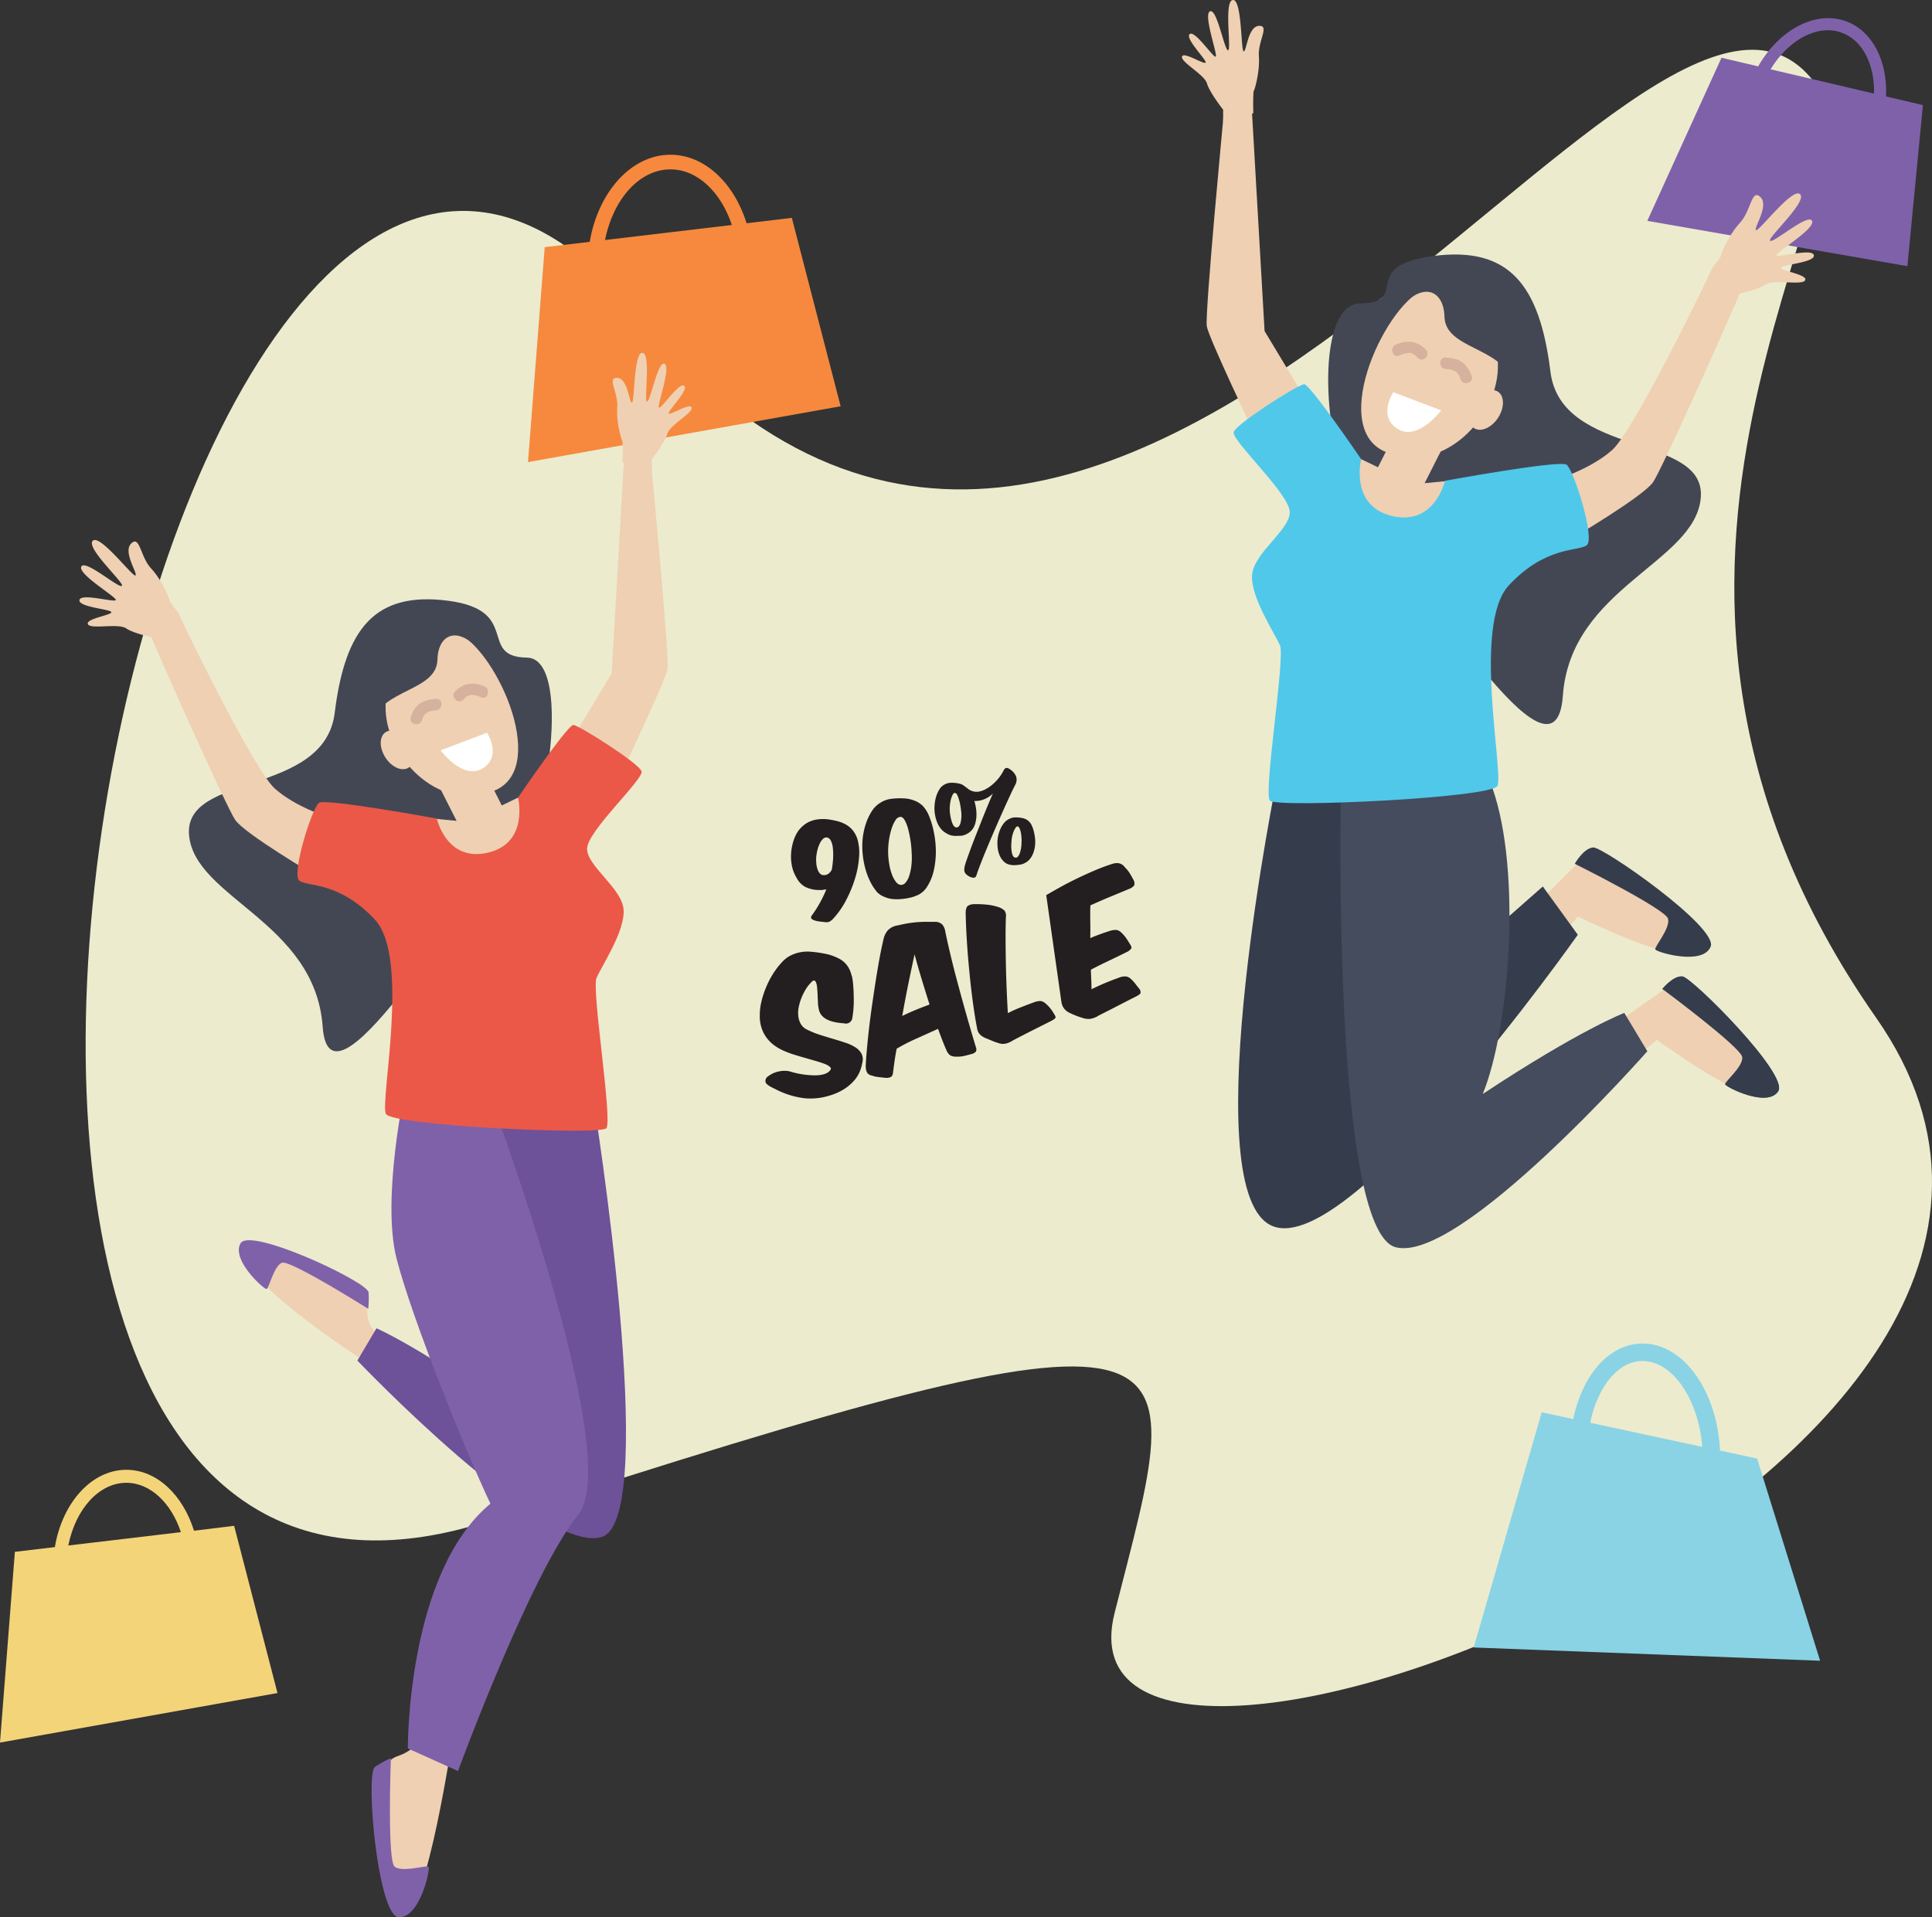 <svg xmlns="http://www.w3.org/2000/svg" viewBox="0 0 837.94 831.7"><rect x="0" y="0" width="837.94" height="831.7" fill="#333333" stroke="none"/><defs><style>.cls-1{fill:#ecebce;}.cls-2{fill:#f4d479;}.cls-3{fill:#89d3e5;}.cls-4{fill:#f6893e;}.cls-5{fill:#7f61aa;}.cls-6{fill:#231f20;}.cls-7{fill:#efd0b2;}.cls-8{fill:#444c5e;}.cls-9{fill:#353d4c;}.cls-10{fill:#434754;}.cls-11{fill:#50c8ea;}.cls-12{fill:#fff;}.cls-13{fill:#d6b19d;}.cls-14{fill:#6d5199;}.cls-15{fill:#eb5848;}</style></defs><title>Shopping90OFF</title><g id="Layer_2" data-name="Layer 2"><g id="BG"><path class="cls-1" d="M483.42,699.68C451.92,824.18,952,639.26,813.71,441.49S818,77.33,787.16,36C713.69-62.42,484,384.52,276.44,136.08S-107,763.18,212.29,659.68,514.92,575.19,483.42,699.68Z"/><path class="cls-2" d="M84.14,664C79.3,648.47,68,637.58,54.8,637.58c-15.12,0-27.8,14.36-31,33.53L6.45,673.17,0,755.91l120.35-21.49-18.8-72.53ZM54.8,643.22c10.43,0,19.45,8.76,23.66,21.41l-48.84,5.79C32.75,654.74,42.85,643.22,54.8,643.22Z"/><path class="cls-3" d="M762.09,632.71,746,629.24c-1.3-26.54-16.45-47.13-34.45-46.41-9,.38-17.12,6-22.87,15.75a55.47,55.47,0,0,0-6.31,17l-13.7-2.95L639.17,714.66l150.24,5.75ZM695.16,602.4c4.4-7.49,10.32-11.76,16.67-12l.62,0c12.92,0,24.19,16.48,25.85,37.23l-48.58-10.46A47.69,47.69,0,0,1,695.16,602.4Z"/><path class="cls-4" d="M323.82,96.84c-5.45-17.45-18.21-29.72-33.05-29.72-17,0-31.33,16.18-35,37.79l-19.52,2.31L229,200.45l135.6-24.22L343.43,94.51ZM290.77,73.47c11.74,0,21.91,9.87,26.65,24.12l-55,6.53C265.92,86.45,277.3,73.47,290.77,73.47Z"/><path class="cls-5" d="M818,41.83c.71-15.17-5.77-28.39-17.37-32.61C787.3,4.37,771.53,13,762.55,28.79l-15.91-3.74L714.46,95.81l112.8,19.65L834,45.59ZM798.8,14.18c9.17,3.34,14.3,14,14,26.43L767.92,30.06C775.69,17.26,788.28,10.35,798.8,14.18Z"/><path class="cls-6" d="M335,465.73a11.35,11.35,0,0,1,2.68-.93,12.58,12.58,0,0,1,2.76-.29,8.2,8.2,0,0,1,2.55.39,37.54,37.54,0,0,0,11.14,1.57q4.5-.21,5.95-2.24a.89.89,0,0,0-.07-1.36,6.48,6.48,0,0,0-2.2-1.3c-1-.4-2.26-.82-3.72-1.25L349.52,459c-1.61-.45-3.24-.93-4.86-1.43a39.73,39.73,0,0,1-4.53-1.67,21.46,21.46,0,0,1-4.23-2.38,15.71,15.71,0,0,1-3.43-3.38,15.18,15.18,0,0,1-2.23-4.42,16.16,16.16,0,0,1-.7-5.41,23.09,23.09,0,0,1,.63-5.5,38.52,38.52,0,0,1,1.91-6.09,40,40,0,0,1,2.95-5.89,32.53,32.53,0,0,1,3.72-5,14,14,0,0,1,1.81-1.8,12,12,0,0,1,2.61-1.67,15.78,15.78,0,0,1,3.38-1.17,17,17,0,0,1,4.07-.41,51.13,51.13,0,0,1,6.81.86,21.47,21.47,0,0,1,6.06,2,10.09,10.09,0,0,1,2.76,1.86,10,10,0,0,1,1.72,2.16,10.4,10.4,0,0,1,1,2.22c.24.73.46,1.43.65,2.11a38.28,38.28,0,0,1,.48,4.16c.11,1.52.17,3.07.19,4.64s0,3.11-.12,4.6a36.74,36.74,0,0,1-.47,3.92,2.81,2.81,0,0,1-3.62,2.59q-10.08-.57-11-6.35a14.82,14.82,0,0,1-.33-2.78c-.05-1.08-.1-2.16-.14-3.24s-.12-2.1-.21-3.08a8,8,0,0,0-.48-2.3c-.24-.56-.55-.83-.93-.82s-.92.44-1.6,1.27a14.92,14.92,0,0,0-1.9,2.52,24.37,24.37,0,0,0-1.78,3.5,22.23,22.23,0,0,0-1.24,4,12.86,12.86,0,0,0-.26,4,9.11,9.11,0,0,0,1.1,3.54,6.07,6.07,0,0,0,2.85,2.53,38.27,38.27,0,0,0,5.33,2.17q2.86.92,5.68,1.74t5.38,1.68a19.38,19.38,0,0,1,4.38,2,7.65,7.65,0,0,1,2.71,2.79A5.51,5.51,0,0,1,374,461a18.76,18.76,0,0,1-1,3.58,13.92,13.92,0,0,1-2.35,3.92,20,20,0,0,1-4.24,3.75,24.67,24.67,0,0,1-6.63,3,27.18,27.18,0,0,1-11,1.13,36.46,36.46,0,0,1-12.61-4q-3.62-1.65-4.1-2.82a2.34,2.34,0,0,1,.69-2.39A13.79,13.79,0,0,1,335,465.73Z"/><path class="cls-6" d="M397.24,450.63a79.79,79.79,0,0,0-8.34,4.29c-.39,2-.7,3.86-.94,5.55s-.46,3.36-.67,5a2.28,2.28,0,0,1-.92,1.73,4.63,4.63,0,0,1-2.41.34l-2.14-.22q-1.17-.14-2.4-.36c-.65-.2-1.2-.37-1.68-.5a2.88,2.88,0,0,1-1.2-.63,2.83,2.83,0,0,1-.77-1.27,7.88,7.88,0,0,1-.29-2.36q.27-5.1,1-12.11t1.82-14.53q1.07-7.51,2.3-14.92t2.6-13.25a9.16,9.16,0,0,1,1.76-3.72,7.42,7.42,0,0,1,4.52-2.26q2.79-.67,5-1c1.5-.22,2.87-.37,4.14-.44s2.45-.11,3.55-.09,2.2,0,3.31,0a4.49,4.49,0,0,1,3.22,1.18,6.11,6.11,0,0,1,1.29,3.05q1,4.89,2.51,11.15t3.35,13q1.81,6.76,3.75,13.53t3.68,12.53a2.32,2.32,0,0,1,0,1.82,3.73,3.73,0,0,1-2.11,1.13c-1.17.34-2.25.62-3.26.84a12.85,12.85,0,0,1-3.21.24,5,5,0,0,1-2.6-.56,5.4,5.4,0,0,1-1.67-2.36c-.56-1.24-1.13-2.62-1.71-4.13s-1.21-3.16-1.88-5Q402,448.48,397.24,450.63Zm-.08-12.55c2-.82,4-1.59,6-2.33q-1.74-5.46-3.4-10.93T396.67,414q-1.26,5.69-2.66,12.54t-2.69,14.17Q394.2,439.31,397.16,438.08Z"/><path class="cls-6" d="M447.53,447.09q-4.23,2.15-8,4.12a13.43,13.43,0,0,1-2.35,1.2,6.37,6.37,0,0,1-1.78.4,5.35,5.35,0,0,1-1.37-.07,9.35,9.35,0,0,1-1.15-.32,23,23,0,0,1-2.52-.91c-.78-.33-1.8-.75-3.07-1.26a7.05,7.05,0,0,1-2.36-1.61,4.8,4.8,0,0,1-1.17-2.76c-.37-1.79-.75-3.92-1.13-6.41s-.76-5.19-1.12-8.1-.7-5.93-1-9.06-.61-6.28-.84-9.42-.42-6.17-.57-9.09-.23-5.62-.27-8.09c.07-1.43.42-2.37,1-2.81a5.65,5.65,0,0,1,3.2-.68,39.26,39.26,0,0,1,4.94.2,24.71,24.71,0,0,1,4.87,1,7.15,7.15,0,0,1,2.83,1.58,3.87,3.87,0,0,1,.61,2.74q-.16,4.43-.14,9.66t.13,10.75c.07,3.68.19,7.32.34,10.95s.32,7.09.51,10.39Q440,438,442.65,437c1.74-.7,3.65-1.43,5.71-2.17a7.41,7.41,0,0,1,2.93-.6,4.06,4.06,0,0,1,2.26,1.13,14,14,0,0,1,2,2.07,17.32,17.32,0,0,1,1.47,2.17c.59.85.85,1.45.78,1.81s-.75.88-2.06,1.55Z"/><path class="cls-6" d="M459.71,384.91q3.29-1.83,7-3.63t7.59-3.48c2.61-1.13,5.25-2.12,7.92-3s4.46-.28,5.76,1.53a13.3,13.3,0,0,1,2.06,2.57c.48.81,1,1.7,1.5,2.66a3.12,3.12,0,0,1,.42,2.43,4.5,4.5,0,0,1-2.23,1.6c-2.6,1.09-5.29,2.22-8.07,3.36s-5.69,2.41-8.74,3.78q-.12,3.31-.05,6.83t0,7.39c1.29-.57,2.6-1.09,3.92-1.57s2.73-1,4.24-1.45a8.23,8.23,0,0,1,3.06-.53,3.76,3.76,0,0,1,2.32,1.22,13.63,13.63,0,0,1,2,2.3c.55.79,1.06,1.6,1.55,2.43.66.92.89,1.61.71,2.05a4.75,4.75,0,0,1-2.05,1.62c-2.55,1.27-5.15,2.54-7.82,3.8s-5.23,2.54-7.67,3.83c.05,1.54.11,3,.17,4.36s.09,2.74.1,4.1q3-1.46,5.76-2.63c1.84-.77,3.86-1.56,6.06-2.34a7.14,7.14,0,0,1,3-.58,3.83,3.83,0,0,1,2.25,1.09,15.94,15.94,0,0,1,2,2.16c.52.7,1.07,1.4,1.67,2.1a2.61,2.61,0,0,1,.53,1.85c-.12.4-.76.89-1.9,1.47q-4.08,2.06-8.25,4.22t-8,4.07a9.1,9.1,0,0,1-4,1.49,8.43,8.43,0,0,1-2.69-.35c-.91-.27-1.78-.56-2.63-.88s-1.85-.73-3-1.27a6.94,6.94,0,0,1-2.42-1.7,6.08,6.08,0,0,1-1.4-2.94l-6.61-46.56Q456.41,386.75,459.71,384.91Z"/><path class="cls-6" d="M357,386a5.7,5.7,0,0,1-1.44.08,13.64,13.64,0,0,1-6.36-1.38,9.27,9.27,0,0,1-3.71-3.92,15.82,15.82,0,0,1-2-5.07,20.6,20.6,0,0,1-.37-5.59,22.49,22.49,0,0,1,1.05-5.44,15.82,15.82,0,0,1,2.27-4.54,16.24,16.24,0,0,1,1.84-1.91,11.36,11.36,0,0,1,2.53-1.68,13.1,13.1,0,0,1,3.45-1.05,18.08,18.08,0,0,1,4.6-.11,32.75,32.75,0,0,1,4.69.92,14.65,14.65,0,0,1,3.72,1.6,10.56,10.56,0,0,1,2.75,2.48,12.2,12.2,0,0,1,1.86,3.6,21.89,21.89,0,0,1,.72,7.68,40.64,40.64,0,0,1-1.68,9.16,54.47,54.47,0,0,1-3.78,9.33,37.51,37.51,0,0,1-5.55,8.12,7.59,7.59,0,0,1-1.6,1.4,3.34,3.34,0,0,1-2.17.32l-2.29-.25a11.46,11.46,0,0,1-2.3-.5,8,8,0,0,1-.81-.36,1.56,1.56,0,0,1-.52-.45.84.84,0,0,1-.13-.61,2.16,2.16,0,0,1,.47-.9,53.27,53.27,0,0,0,6.15-11.1A12.93,12.93,0,0,0,357,386Zm4.34-14.09a26.31,26.31,0,0,0-.16-4.41,8.13,8.13,0,0,0-.92-3,2.28,2.28,0,0,0-1.69-1.23,2.17,2.17,0,0,0-1.67.69,7,7,0,0,0-1.39,2,14.63,14.63,0,0,0-1,2.87,20.9,20.9,0,0,0-.53,3.26,20.18,20.18,0,0,0,.11,2.83,9.66,9.66,0,0,0,.57,2.38A4.51,4.51,0,0,0,355.7,379a2.15,2.15,0,0,0,1.53.62q2.11.12,3.51-2.27A41.57,41.57,0,0,0,361.35,371.92Z"/><path class="cls-6" d="M400.21,349.58a14.5,14.5,0,0,1,2.24,3.25,35.11,35.11,0,0,1,2.44,7.5,43.4,43.4,0,0,1,1,8.54,37.55,37.55,0,0,1-.84,8.5,21.91,21.91,0,0,1-3,7.35A9.75,9.75,0,0,1,398.6,388a17.44,17.44,0,0,1-4.74,1.58,25.71,25.71,0,0,1-3.77.47,18.09,18.09,0,0,1-4-.2,14.08,14.08,0,0,1-2.85-.94,9,9,0,0,1-2.74-1.81,22.47,22.47,0,0,1-3-4.54,30.48,30.48,0,0,1-2.18-5.7,38.52,38.52,0,0,1-1.16-6.4,33.34,33.34,0,0,1,0-6.7,30.59,30.59,0,0,1,1.42-6.56,23.7,23.7,0,0,1,3-6,11.47,11.47,0,0,1,3.49-3.12,11,11,0,0,1,4.27-1.53,31.53,31.53,0,0,1,5.53-.23,14.12,14.12,0,0,1,4.62.93A10.45,10.45,0,0,1,400.21,349.58Zm-11.76,6.13a14.2,14.2,0,0,0-1.73,3.7,30,30,0,0,0-1.16,5.08,34.35,34.35,0,0,0-.36,5.49,35.12,35.12,0,0,0,.51,5.06,23.59,23.59,0,0,0,1.18,4.42,11.29,11.29,0,0,0,1.76,3.16,2.88,2.88,0,0,0,2.15,1.25,2.65,2.65,0,0,0,2-1.05,8.46,8.46,0,0,0,1.55-2.93,21.79,21.79,0,0,0,.93-4.41,30.4,30.4,0,0,0,.13-5.45,48.51,48.51,0,0,0-.46-5.1,43.19,43.19,0,0,0-1-5,16.62,16.62,0,0,0-1.49-4c-.58-1.05-1.22-1.57-1.92-1.58A2.68,2.68,0,0,0,388.45,355.71Z"/><path class="cls-6" d="M437.6,346.11q-1.52,3.3-3.17,7t-3.35,7.64q-1.69,3.93-3.18,7.51t-2.66,6.63q-1.17,3-1.8,5c-.29.54-.58.82-.87.85a4.45,4.45,0,0,1-1.38-.19,5.56,5.56,0,0,1-2.51-1.72c-.53-.71-.6-1.82-.21-3.32s1.13-3.45,2-5.87,1.84-5,3-7.88,2.26-5.78,3.5-8.83,2.45-5.95,3.66-8.7a11.29,11.29,0,0,1-3.73,2.47,10.19,10.19,0,0,1-4.29.75,24.63,24.63,0,0,1,.7,3.21,16.7,16.7,0,0,1,.18,3.3,14.45,14.45,0,0,1-.49,3.17,7.89,7.89,0,0,1-1.31,2.72,7.6,7.6,0,0,1-4.79,2.7c-.72,0-1.48.05-2.27.06a9.15,9.15,0,0,1-2.26-.26,9.31,9.31,0,0,1-1.8-.8,11.23,11.23,0,0,1-1.7-1.2,10.08,10.08,0,0,1-2.48-3.78,16.14,16.14,0,0,1-1.07-4.93,17.71,17.71,0,0,1,.47-5.21,13.15,13.15,0,0,1,2.06-4.63,6.32,6.32,0,0,1,4-2.21,13.93,13.93,0,0,1,3,.1,10.82,10.82,0,0,1,2.42.62c.68.43,1.6,1.08,2.75,2a6,6,0,0,0,4.92,1,10.06,10.06,0,0,0,2.58-1,15,15,0,0,0,2.79-1.88,22.09,22.09,0,0,0,2.68-2.7,18.26,18.26,0,0,0,2.22-3.38q.94-2.1,2.9-.59a6.81,6.81,0,0,1,2.53,2.89,4.51,4.51,0,0,1-.32,3.81Q439.11,342.81,437.6,346.11Zm-24.32-1.53a8,8,0,0,0-.75,1.81,15.12,15.12,0,0,0-.49,2.43,16.9,16.9,0,0,0-.13,2.51,20.23,20.23,0,0,0,1,5.44c.51,1.41,1.14,2.13,1.88,2.16s1.32-.51,1.74-1.7a13.59,13.59,0,0,0,.35-5.26c-.11-1-.25-1.92-.41-2.85a17.1,17.1,0,0,0-.62-2.47,10,10,0,0,0-.73-1.88,1.27,1.27,0,0,0-1-.8C413.85,343.92,413.56,344.12,413.28,344.58Zm34.87,15.25a14.61,14.61,0,0,1,.46,1.87,16.44,16.44,0,0,1,.37,2.89,14.14,14.14,0,0,1-.16,2.91,13.36,13.36,0,0,1-.78,2.8,8.74,8.74,0,0,1-1.47,2.46,7,7,0,0,1-4.52,2.36,16,16,0,0,1-2.16.18,7.41,7.41,0,0,1-2-.22,5,5,0,0,1-2.53-1.37,8.22,8.22,0,0,1-1.77-2.58,11.6,11.6,0,0,1-.89-3.42,16.37,16.37,0,0,1,0-3.83,15.35,15.35,0,0,1,1-3.83,11.75,11.75,0,0,1,2.08-3.42,6,6,0,0,1,1.85-1.34,6.77,6.77,0,0,1,2.14-.7,15.2,15.2,0,0,1,2.6.1,8.81,8.81,0,0,1,2.15.49,5.78,5.78,0,0,1,1.88,1.28,5.18,5.18,0,0,1,1.12,1.7C447.76,358.69,448,359.25,448.15,359.83Zm-7.63-.8a8,8,0,0,0-.88,1.64,13.39,13.39,0,0,0-.66,2.19,12.69,12.69,0,0,0-.29,2.3,17.09,17.09,0,0,0-.07,2.73,13.43,13.43,0,0,0,.31,2.25c.29,1.24.81,1.87,1.55,1.89s1.2-.47,1.69-1.58a13.1,13.1,0,0,0,.86-4.68,14.55,14.55,0,0,0,0-2.48,16.7,16.7,0,0,0-.32-2.35,6.8,6.8,0,0,0-.58-1.74c-.24-.45-.48-.69-.73-.72S440.83,358.61,440.52,359Z"/></g><g id="girls"><path class="cls-7" d="M698.49,467.68,718.64,451s38.82,28.32,43,22.31c5.46-7.81-4.13-18.88-13.88-27.36s-13.84-24.57-24-17.88-35.7,25.23-35.7,25.23Z"/><path class="cls-8" d="M721,429s34.33,25.45,34.65,29.63-7.68,10.56-7.4,11.73,18.29,10.32,23,3S733.81,424,729.73,423.58,721,429,721,429Z"/><path class="cls-7" d="M698.49,467.68,718.64,451s38.82,28.32,43,22.31c5.46-7.81-4.13-18.88-13.88-27.36s-13.84-24.57-24-17.88-35.7,25.23-35.7,25.23Z"/><path class="cls-9" d="M721,429s34.33,25.45,34.65,29.63-7.68,10.56-7.4,11.73,18.29,10.32,23,3S733.81,424,729.73,423.58,721,429,721,429Z"/><path class="cls-7" d="M666.69,418.36l17.66-20.78s44.5,21.73,47.74,14.83c4.21-9-7.48-18.5-18.9-25.36s-18.35-22.51-27.57-13.81-32.06,32.33-32.06,32.33Z"/><path class="cls-9" d="M683,374.7s39.41,19.63,40.46,23.84-6,12.19-5.53,13.33,20.45,7.16,24-1.18-46.7-43.4-50.93-43.08S683,374.7,683,374.7Z"/><path class="cls-9" d="M554.11,336.35s-36,176.48-3.56,194.84S684.32,405.48,684.32,405.48l-15.18-20.94-72.83,64.22L608.79,336Z"/><path class="cls-8" d="M581.54,342.44s-4,191.13,23.74,198.58,109.2-85,109.2-85l-10-16.63s-19.37,7.36-61.39,35.18C654.78,446,660,378.19,647.34,342S581.54,342.44,581.54,342.44Z"/><path class="cls-7" d="M523.49,36.22c-1.13-3.91-11.35-9.2-10.84-11.63s9.45,3.48,10.23,2.59-9.17-10.6-6.87-12.4,10.46,10.74,11.29,9.75-5.54-18.34-2.49-19.62,6.17,16.72,7.8,16.9S530.69.43,534.7,0s3.46,22,4.7,22.28S541.18,11.5,546,11.22s-.48,6.5,0,13.17-1.83,14.74-2.32,15.27A93.1,93.1,0,0,0,543.6,49a27.77,27.77,0,0,1-13.11,3.83c0-3.25,0-5.24,0-5.24S524.64,40.14,523.49,36.22Z"/><path class="cls-7" d="M566.17,173l-17.7-29.38L542.85,46l-12,2.3s-8.38,88-7.44,93.27S544,188,544,188Z"/><path class="cls-10" d="M621.63,111.05c33-4.31,46.18,12.63,50.82,50.18s67.73,26.58,65.2,54.78-56.44,38.78-59.81,85.78-63.14-54.44-83.37-73.55-26.7-96.34-4.5-96.63S588.66,115.35,621.63,111.05Z"/><path class="cls-7" d="M619,124.85c-17.52,5.59-42.71,59.49-18.89,70.8s48.81-12.93,49.54-35.69S636.51,119.27,619,124.85Z"/><path class="cls-10" d="M598.49,147.35c13.73-27.69,27.64-24.16,28-10s24.77,13,29.46,28.29,11.53-41-18.78-45.48S595.12,144.09,598.49,147.35Z"/><polygon class="cls-7" points="612.26 173.76 597.65 202.7 590.34 199.17 581.35 200.74 588.85 234.22 622.38 238.53 629.88 208.43 617.88 209.6 632.5 180.76 612.26 173.76"/><path class="cls-7" d="M742.85,115.75c-4.87,11-34.72,71.4-43.47,79.31-9.74,8.81-25.85,13.51-25.85,13.51l7.3,25.56s31.85-18.71,36.16-25c3.78-5.49,33.28-71.29,39-85.19C751.5,122.2,745.94,119.24,742.85,115.75Z"/><path class="cls-7" d="M765.77,123.45c3.63-2.5,15.93.56,17.15-1.9s-10.43-4-10.49-5.37,15-2.25,14.27-5.49-16.22,1.42-16.24,0,17.16-11.54,15.42-14.9-16.6,9.71-18.12,8.65,16.15-16.83,13-20.16-17.91,16.25-19.13,15.53,5.79-10.53,1.89-14.32-4,5.91-8.94,11.24-8.44,13.94-8.37,14.75a44.54,44.54,0,0,1-3.48,4.57,30,30,0,0,0,8.55,12.9l.75-1S762.14,125.94,765.77,123.45Z"/><path class="cls-11" d="M535.07,187.42c1-3.52,28-20.66,30.54-20.76s24.73,32.51,24.73,32.51-5.06,20.37,13.49,24.68,22.86-15.28,22.86-15.28,49.65-9.11,52.74-7,12.65,32.31,8.71,35-17.8.29-33.72,17.33-2.06,81.86-5,87.05-95.73,9.59-98.64,6.36,6.65-62,4.4-67.27-12.88-21.05-12.13-30.65,16.35-19.38,16.35-27.22S534,191,535.07,187.42Z"/><path class="cls-12" d="M604.26,170.14,625.05,178s-10,13.51-18.83,8.08S604.26,170.14,604.26,170.14Z"/><path class="cls-13" d="M606.84,154.22a13.14,13.14,0,0,1,4.19-1.15c1.59-.06,2.82,1.12,3.86,2.17,2.27,2.3,5.8-1.23,3.53-3.53-3.82-3.88-8-4.27-12.91-2.31-3,1.17-1.67,6,1.33,4.82Z"/><path class="cls-13" d="M627.12,160.07a10,10,0,0,1,4.11,1,6,6,0,0,1,2.23,3.42c1,3,5.88,1.72,4.82-1.33A12.06,12.06,0,0,0,634,157c-1.94-1.41-4.61-1.67-6.92-1.88-3.22-.28-3.19,4.72,0,5Z"/><path class="cls-7" d="M639.49,174c3-4.28,7.65-6,10.41-3.94s2.57,7.28-.42,11.56-7.65,6-10.41,3.94S636.51,178.29,639.49,174Z"/><path class="cls-7" d="M155.71,588.88S105.71,556.09,110,548s15.05-3.61,25.7,2,25.3,3,23.77,14.91,5.34,14,5.34,14Z"/><path class="cls-5" d="M159.72,567.76s-33.9-21.35-37.42-20-5.63,11.19-6.7,11.4-15.42-12.66-11.26-19.83,55.33,16.8,55.52,21.35A44.56,44.56,0,0,1,159.72,567.76Z"/><path class="cls-14" d="M257.49,477.85s28.86,180.06,3.75,188.77S155,590.2,155,590.2l8.28-14s18.41,7.78,59.32,37c-12.55-26.32-22.67-135.67-22.67-135.67Z"/><path class="cls-7" d="M196.22,754.47s-11.26,74.79-20.33,73.7-9.08-16-8-31.22-6.9-31.22,4.72-35.22,10.89-13.06,10.89-13.06Z"/><path class="cls-5" d="M169.53,762.64s-1.63,44.47,1.64,47.1,13.9-.82,14.7.09-3.58,21.87-12.8,21.87-14.7-62.53-10.43-65.25A49.94,49.94,0,0,1,169.53,762.64Z"/><path class="cls-5" d="M211.38,472.4s60,159.37,39.36,184.78-52.1,111.08-52.1,111.08l-21.74-9.8s-.56-76.05,35.8-106.18c-11.06-23.42-33.92-80-40.67-106.19s3.86-74.78,3.86-74.78Z"/><path class="cls-7" d="M289.48,188.11c1.1-3.79,11-8.91,10.5-11.27s-9.15,3.37-9.91,2.51,8.89-10.27,6.66-12-10.13,10.41-10.94,9.44,5.36-17.76,2.41-19-6,16.21-7.55,16.38,1.85-20.72-2-21.12-3.35,21.35-4.55,21.58-1.73-10.45-6.38-10.72.47,6.3,0,12.76,1.78,14.28,2.25,14.79a89.48,89.48,0,0,1,.05,9.07,27.12,27.12,0,0,0,12.71,3.72c0-3.16,0-5.09,0-5.09S288.37,191.9,289.48,188.11Z"/><path class="cls-7" d="M248.13,320.65l17.15-28.46,5.45-94.58,11.57,2.23s8.12,85.24,7.21,90.36-19.87,45-19.87,45Z"/><path class="cls-10" d="M194.4,260.6c-31.94-4.17-44.74,12.24-49.23,48.62S79.55,335,82,362.3s54.68,37.56,57.95,83.1,67.88-69.75,81.5-71.92,28.58-87.93,7.08-88.22S226.35,264.78,194.4,260.6Z"/><path class="cls-7" d="M197,274c17,5.41,41.37,57.63,18.3,68.58S168,330,167.26,308,180,268.57,197,274Z"/><path class="cls-10" d="M216.82,295.77c-13.3-26.82-26.78-23.4-27.09-9.65s-24,12.62-28.55,27.42S150,273.85,179.37,269.47,220.08,292.61,216.82,295.77Z"/><polygon class="cls-7" points="203.48 321.36 217.63 349.4 224.71 345.98 233.43 347.5 226.16 379.94 193.68 384.12 186.41 354.95 198.03 356.08 183.87 328.14 203.48 321.36"/><path class="cls-7" d="M77,265.15c4.72,10.65,33.64,69.18,42.11,76.85,9.44,8.53,25.05,13.09,25.05,13.09L137,379.85s-30.85-18.12-35-24.19c-3.66-5.32-32.24-69.07-37.75-82.53C68.58,271.4,74,268.54,77,265.15Z"/><path class="cls-7" d="M54.76,272.61c-3.52-2.41-15.44.55-16.62-1.83s10.11-3.9,10.17-5.2-14.56-2.18-13.83-5.32,15.71,1.37,15.74-.05S33.59,249,35.27,245.77s16.08,9.41,17.56,8.38-15.64-16.3-12.62-19.53,17.35,15.74,18.53,15-5.61-10.2-1.82-13.87,3.87,5.72,8.66,10.88,8.17,13.51,8.11,14.3a44.39,44.39,0,0,0,3.36,4.42,28.94,28.94,0,0,1-8.28,12.5l-.72-.92S58.27,275,54.76,272.61Z"/><path class="cls-15" d="M278.26,334.6c-1-3.42-27.14-20-29.59-20.12s-24,31.5-24,31.5,4.9,19.73-13.07,23.91-22.14-14.8-22.14-14.8-48.1-8.82-51.09-6.83-12.26,31.3-8.45,33.86,17.25.29,32.68,16.8,2,79.3,4.81,84.33,92.75,9.3,95.56,6.17-6.44-60.05-4.26-65.18,12.47-20.39,11.75-29.69-15.84-18.78-15.84-26.37S279.26,338,278.26,334.6Z"/><path class="cls-12" d="M211.23,317.85l-20.14,7.64s9.66,13.09,18.24,7.83S211.23,317.85,211.23,317.85Z"/><path class="cls-13" d="M210,297.68c-4.81-1.9-8.86-1.52-12.59,2.26-2.26,2.3,1.27,5.84,3.54,3.54a5.78,5.78,0,0,1,3.22-2.07,9.9,9.9,0,0,1,4.5,1.1c3,1.18,4.29-3.65,1.33-4.83Z"/><path class="cls-13" d="M189.08,303.18a14.53,14.53,0,0,0-6.74,1.83,11.14,11.14,0,0,0-4.14,6.07c-1.06,3.05,3.77,4.36,4.82,1.33a5.9,5.9,0,0,1,2.13-3.26,8.72,8.72,0,0,1,3.93-1c3.19-.28,3.22-5.28,0-5Z"/><path class="cls-7" d="M177.09,321.6c-2.89-4.15-7.41-5.85-10.08-3.81s-2.48,7,.41,11.2,7.41,5.85,10.08,3.81S180,325.75,177.09,321.6Z"/></g></g></svg>